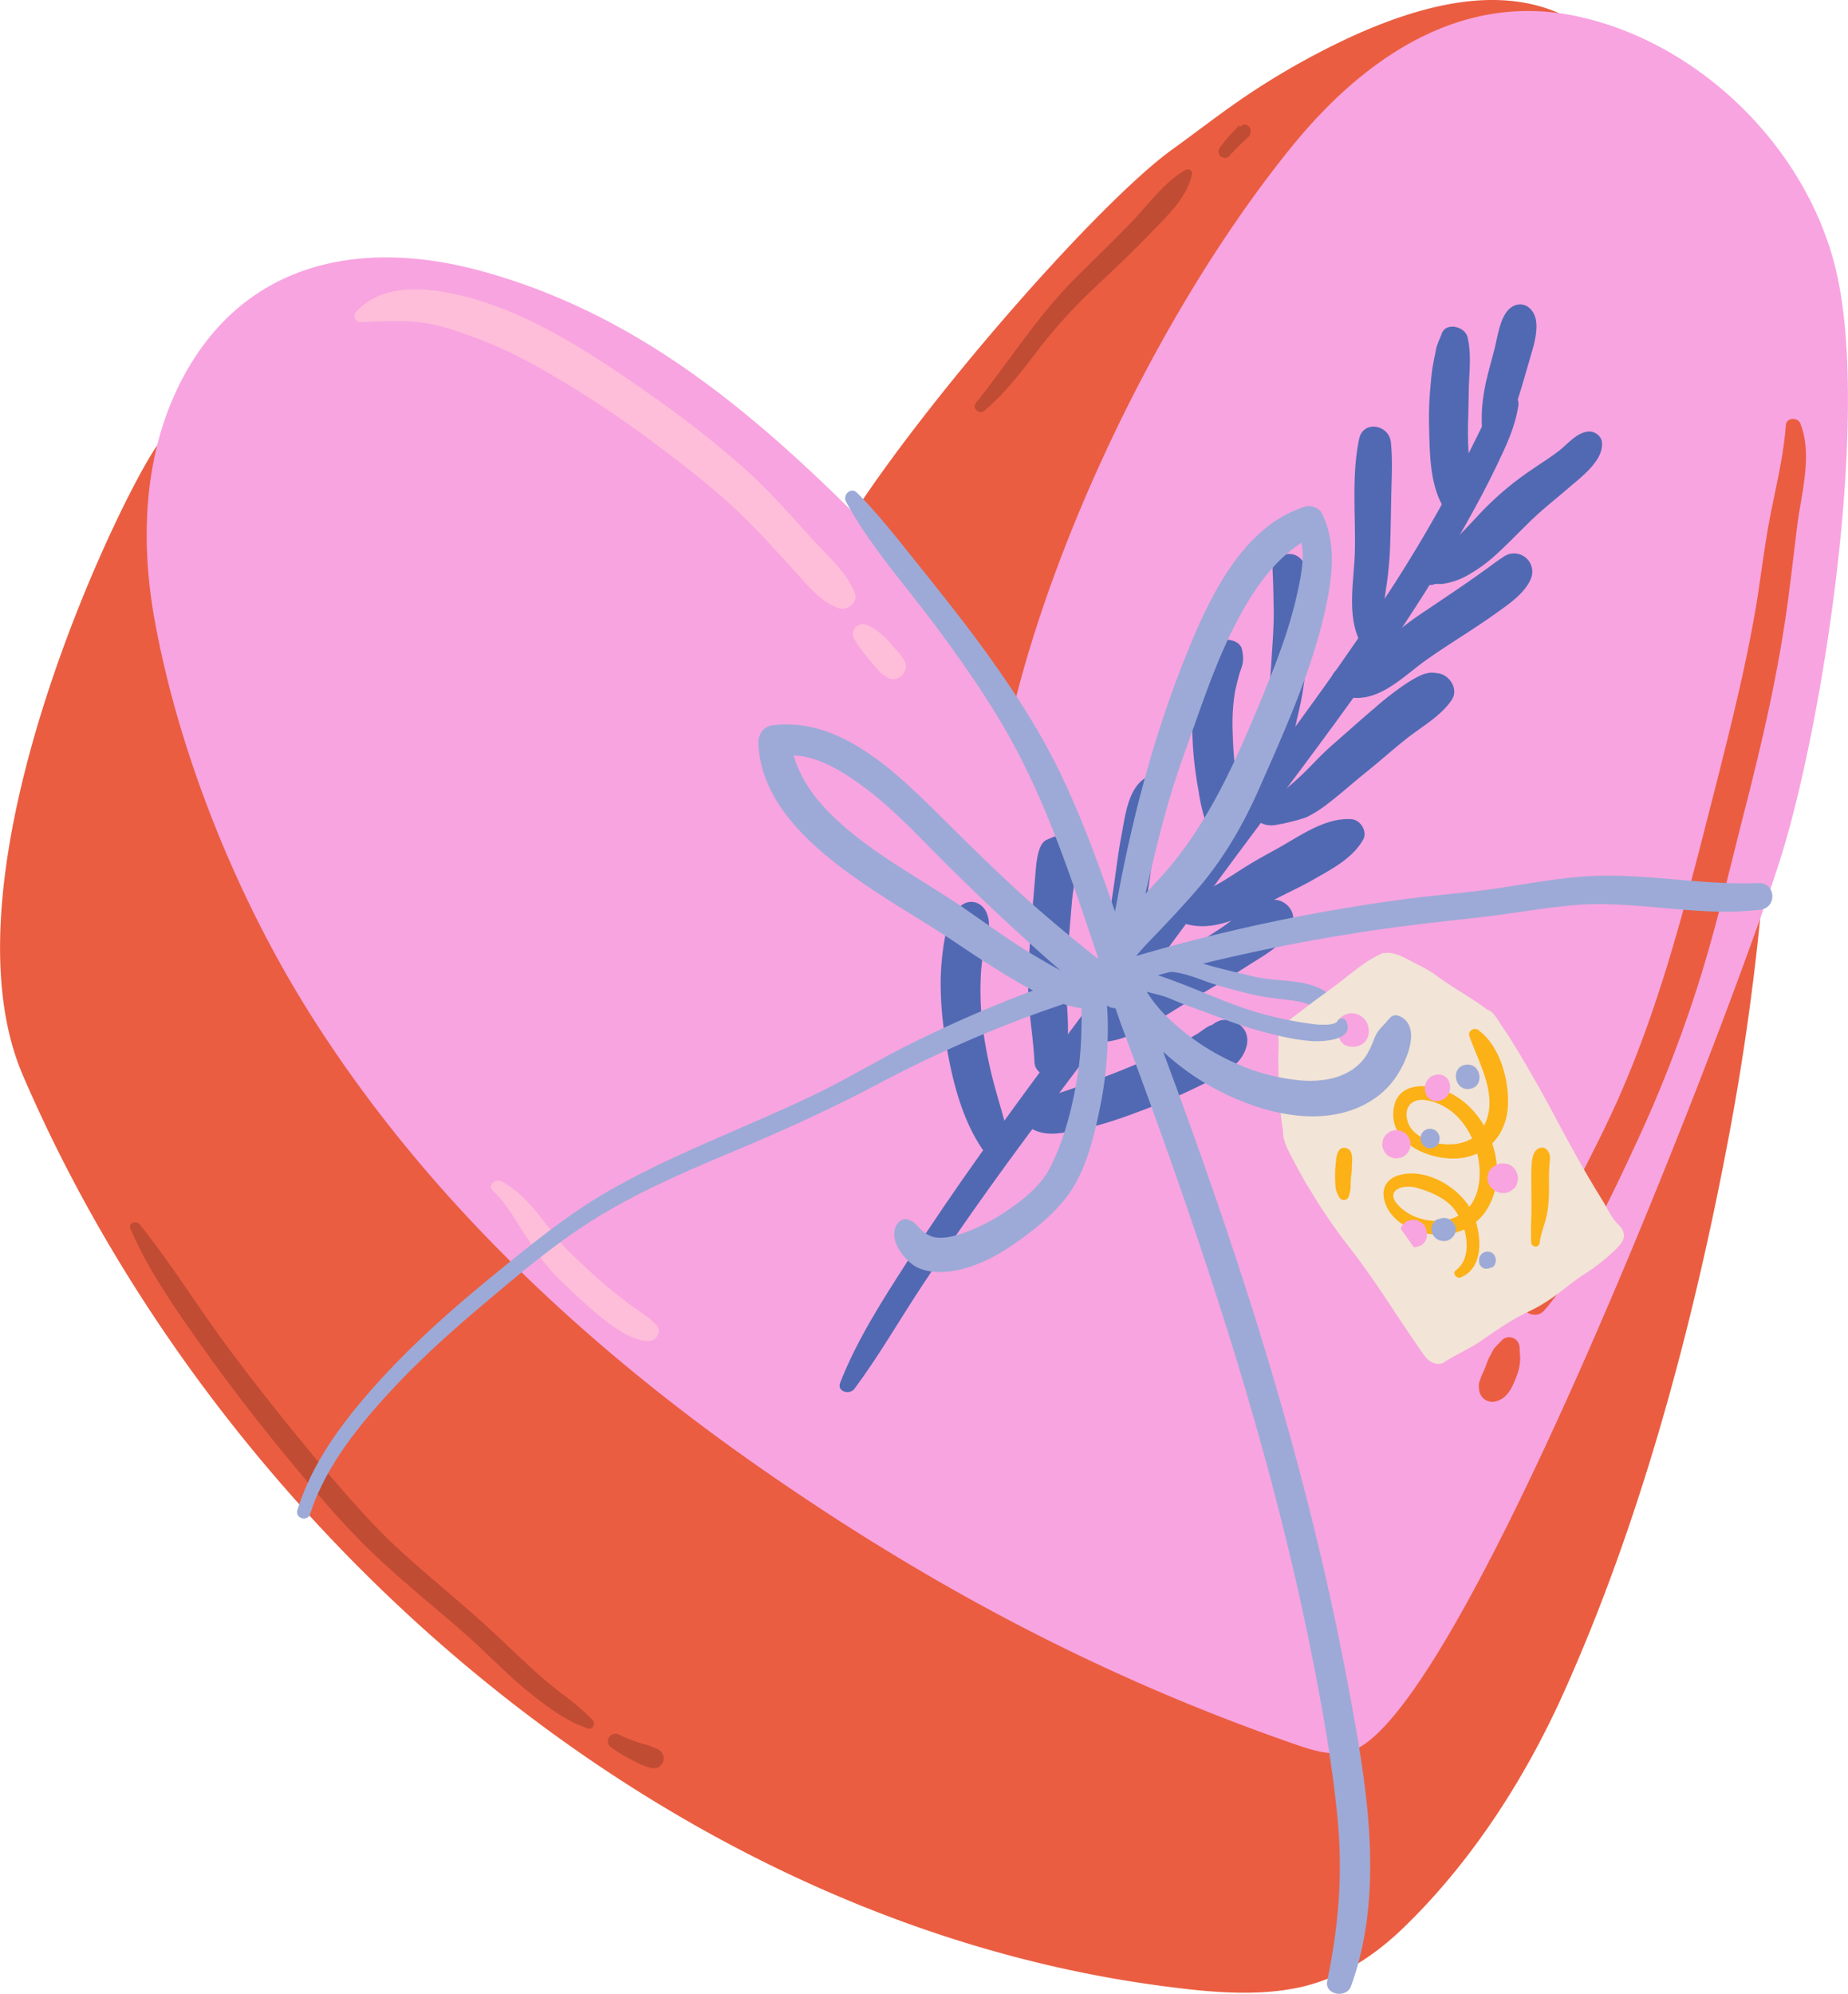 <svg xmlns="http://www.w3.org/2000/svg" width="1001.2" height="1080" viewBox="0.01 -0.004 1001.247 1080.122" style=""><g><title>hdrawn86_330238218</title><g data-name="Layer 2"><path d="M946.8 199.7c-7.9-26.1-18.1-51.3-27.6-76.8C903.5 81.1 890.9 28.8 846.6 8c-36-16.9-78.9-4.1-113.2 11.3a411.5 411.5 0 0 0-52.1 28.6c-16 10.3-30.8 22-46.2 33.1-44.4 32.1-154.7 159.9-187.9 222.7-24.3 45.9-15.4-51.4-44.1-8.6-7 10.3-14.1 20.5-20.6 31.2-3.7 6-7.2 12.2-10.8 18.3-24-24.1-50.1-46.1-80-62.7a231.2 231.2 0 0 0-56.6-22.7c-9.9-2.5-19.6-4.5-29-8.3s-19.4-8.8-29.3-12.8c-11.6-4.8-23.1-8.2-35.6-9.5s-24.2-.8-35.9-4.4a13.9 13.9 0 0 0-12.3 2.2 5.7 5.7 0 0 0-3.8 4 15.2 15.2 0 0 0-2.4 8.7C71.1 257.5-35.8 470.8 12.4 582.6c106.4 247.2 349.5 460 622.1 493.9 22.9 2.9 46.9 5 69.7.1 21.1-4.6 39.4-16.3 54.9-31 37-35.3 66.4-80.6 87.4-127 43.2-95.5 71.6-203.3 90.8-306.1a1356 1356 0 0 0 20.6-168.1c1.6-27.4 2-54.9 3.1-82.4s1.8-55.3.2-83a339.8 339.8 0 0 0-14.4-79.3z" fill="#eb5d41"></path><path d="M994.9 146.9c-15.6-66.6-74-124.1-141-138.2C790.5-4.6 738 32.4 699.6 79.8c-66.3 81.8-123.9 200.1-148.8 296.9a7.5 7.5 0 0 0 0 1.5c-31.4-32.8-57.9-70.4-90.3-102.4-58.3-57.5-119.1-106.9-199.8-129-65.1-17.8-128.9-5.3-162.4 59.3-20.2 38.9-22.4 85.1-14.8 128.3 12.8 71.9 43.6 148.8 81.9 210.7 61.5 99.3 148.2 181.1 243.4 247.9 90.4 63.4 183.2 113.3 287.1 149.9 12.1 4.2 25.6 9.8 37.5 5.2 61.6-24.2 210-412.7 232.5-486.9s47.3-236.1 29-314.3z" fill="#f8a4e0"></path><g fill="#5169b3"><path d="M534.7 494.8c-2-5.2-7.8-8.1-13-4.9-2.8 1.7-7.2 8.5-8.3 11.8a19.8 19.8 0 0 0-.8 3.3c-.6 2.5-1 5-1.4 7.5a154.6 154.6 0 0 0-1.5 16.7 182.7 182.7 0 0 0 2.4 33c3.4 21.5 9 45.8 22.3 63.3 4.4 5.7 13.7 1 12.6-5.7-1.8-10.7-5.3-20.9-8.1-31.4a236.3 236.3 0 0 1-6.2-30.1 163.7 163.7 0 0 1-1.2-31.3 96.4 96.4 0 0 1 2.2-15.1c1.4-6 3.4-11 1-17.1z"></path><path d="M672 555.4a11.7 11.7 0 0 0-6.9-3l-3.1.2a12.7 12.7 0 0 0-5.3 2.7c-2.1.2-6 3.6-7.9 4.7s-6.1 3.6-9.2 5.2c-7.4 4-15.1 7.5-22.8 10.8s-16.2 6.7-24.5 9.6-19.1 7.6-28.6 8.8c-4.8-2-13 3.3-10.7 8.9-1.2-2.9-.2.4.1 1.5a9.7 9.7 0 0 0 3.9 5.4c4.4 3.2 9.3 4.2 14.6 3.9s13-2 19.3-3.5c10.2-2.4 20.1-6.1 29.9-9.8s19.3-7.7 28.6-12.3 20.3-9.2 24.6-18c2.6-5.2 2.8-11.1-2-15.1z"></path><path d="M579.1 455.2c-3.4-4.5-8.4-1.8-12.1-.2-5.6 2.6-5.7 16.3-6.3 22l-1.2 14.2c-.7 8.9-1.4 17.7-1.9 26.6a188 188 0 0 0-.2 24.9c.8 11 2.6 21.9 3.1 32.9.4 7.3 11.8 10.6 14.7 3.1 4-10 3.7-20.7 3.1-31.3a195.6 195.6 0 0 1-.1-27.6c.8-10.4 1.7-20.9 2.6-31.4s5-24.2-1.7-33.2z"></path><path d="M732.4 443.8c-14.5-1.1-28.5 9.4-40.5 16-5.8 3.2-11.5 6.3-17.1 9.8-8.3 5.2-19.3 13.1-29.2 15.3-3.1.7-6.2-.2-8.8 2.2-4.3 4-2.3 10.4 2.7 12.4 9.3 3.7 18.7 2.4 27.7-.8-2.6 1.9-5 3.7-7.2 5.1L641 516q-11.1 7.3-21.9 15l-1.9 1.4c1.7-4.5.6-10.3.4-14.9a75.4 75.4 0 0 1 .8-13.4c1.1-8.6 3-17 4.2-25.6s2.2-16 3.7-24a101.2 101.2 0 0 1 2.5-10.9c1.6-5.8 4.2-11.4 2.9-17.5s-7.3-7.3-11.8-4.2c-8.7 5.9-10.3 20.3-12.1 29.7s-2.7 17-3.9 25.5-2.6 16.4-3.3 24.7a93.9 93.9 0 0 0-.3 15.9c.5 6 1.8 14.6 7.6 18a7.5 7.5 0 0 0 3.1 1c-7 4.9-14.9 8.4-21.8 13.5-5 3.6-4.5 13.1 2.6 14 12.2 1.7 24.4-4.6 34.5-10.8s17-10.6 25.7-15.6 17.2-10.2 25.6-15.6 21.3-12.1 23-23.3c.9-5.5-3.7-10.7-9.1-11.4h-1.1c0-.1.1-.1.2-.2 7.5-3.9 15.1-7.3 22.4-11.6 9.5-5.4 20.1-11.1 25.6-20.9 2.4-4.3-1.4-10.6-6.2-11z"></path><path d="M662.8 346.9c-10 3.1-13.4 16.1-15 25.4a135.2 135.2 0 0 0-1.7 27 195.8 195.8 0 0 0 3.2 28.5 107.4 107.4 0 0 0 2.2 11.3 62.5 62.5 0 0 0 8.9 20.3c2.9 4.4 11.4 3.8 12-2.1 1.4-12-.9-23.1-2.5-35a239.3 239.3 0 0 1-2-25.4 107 107 0 0 1 1.2-21.9c.6-3 1.4-6.1 2.2-9.1.3-1.2.8-2.5 1.2-3.7 1.4-3.8 1.2-6.6.4-10.5s-6.5-5.9-10.1-4.8z"></path><path d="M777.4 364.7c2.3-.2-2-.3-2.2-.3a19.2 19.2 0 0 0-5.8 1.6 67.5 67.5 0 0 0-8.2 4.8 161.3 161.3 0 0 0-16.1 12.5c-7.7 6.5-15.2 13.3-22.8 19.9s-12.2 12.3-18.6 18.1-11 10-18.1 11.5c-3.7.8-6.5 4-6 7.9a6.8 6.8 0 0 0 2.8 4.7c.6.5 5.1 2.2 5.1 1.4 0 1.6 17.5-2.7 20.8-4.3a65.2 65.2 0 0 0 11.1-7.1c7.1-5.4 13.7-11.4 20.7-17s14.7-12.5 22.3-18.5 18.6-12.2 24.2-20.8c4.2-6.3-2.2-15-9.2-14.4z"></path><path d="M706.7 306c-3.2-9.3-17-7-17.2 2.6.1 1.6.2 4 .2 4.6.2 3.6.2 7.2.3 10.9s.2 8 .1 12c-.2 8.8-1 17.5-1.5 26.2s-1.7 17.4-2.4 26.1c-.5 5.6-.3 12 1.6 17.3s4.3 6.4 7.7 9.4 6.3 0 4.9-3.2 0-4.2.1-6.2.3-5.1.6-7.7c.8-5.7 2.4-11.4 3.6-17.1 1.6-7.8 2.5-15.8 3.5-23.7 1.8-16.4 3.9-35.3-1.5-51.2z"></path><path d="M689.5 309.2v-.6c-.1-1.6-.1-2.4 0 .6z"></path><path d="M822.3 300a9.9 9.9 0 0 0-7.3 1.4c-3.6 2.3-7.1 5-10.6 7.5-11.9 8.6-24.1 16.6-36.2 24.8a194.2 194.2 0 0 0-17.4 13.7 1.5 1.5 0 0 1-.1-.7c-2.6-8.2-1-18.3.1-26.6a202.5 202.5 0 0 0 2.3-22c.4-9.8.5-19.5.7-29.3s.8-19.5-.2-29.2-15.1-12.1-17.2-1.8c-4.1 19.6-1.9 40.3-2.3 60.3-.3 16.9-5.4 38 4.9 53.1a6.1 6.1 0 0 0 4 2.6 50.8 50.8 0 0 1-16.3 8.1c-8.3 2.3-5.7 13.1 1.1 15.1 18.1 5.4 31.9-10.3 45.3-19.7s24.6-15.9 36.5-24.4c7-5 17-11.5 20.1-20a9.9 9.9 0 0 0-7.4-12.9z"></path><path d="M860.4 233.8c-6.4.7-11.3 7.1-16.2 10.8s-9 6.2-13.5 9.3a166.4 166.4 0 0 0-29.4 24.9c-5.8 6.2-11.9 13-18.6 18.2-4.3 3.3-11.4 4.7-13.3 10s2.5 11.6 7.8 9.5c1.2-.4 3.3 0 4.6-.2a39.4 39.4 0 0 0 8.5-2.3 42 42 0 0 0 7-3.6 79 79 0 0 0 11.9-8.7c7-6.2 13.4-13 20.1-19.5s13.7-11.9 20.5-17.8 18.9-14.7 18.2-24.5c-.2-3.7-4-6.5-7.6-6.1z"></path><path d="M781.1 180.9c-1.1 3.1-2.5 5.5-3.1 8.7s-1.4 6.7-1.9 10-.8 7-1.1 10.4a180 180 0 0 0-.7 20.8c.4 15.2.2 34.8 10.1 47.2 3.3 4 11.4 2.5 12.4-2.8 1.9-9.2-.2-18.2-.9-27.4a185.8 185.8 0 0 1-.4-21.1c.2-6.2.2-12.5.4-18.7.4-8.3 1.2-17.5-.8-25.5-1.5-5.7-11.8-8.2-14-1.6z"></path><path d="M831.1 170c-2.9-5.7-9.1-6.9-13.7-2.3s-5.9 14.2-7.5 20.8l-3.6 13.6c-3.3 12.5-4.7 25.6-2.2 38.4 1.2 6 10.2 7.4 11.3.6s4.2-16 6.7-23.8c1.6-4.9 3-9.7 4.4-14.6s2.7-9.2 4-13.8 3.4-13.4.6-18.9z"></path><path d="M812.8 214.7c-6.5 8.6-10.6 18.1-15.4 27.6s-9.3 18.5-14.3 27.5q-14.4 26.3-30.8 51.4c-22.1 34.1-46.2 66.9-70.5 99.6S633.1 487 608.6 520c-25.9 34.9-52 69.5-77.2 104.9-13.8 19.4-27.2 39-40.1 59s-27.1 42.1-36.1 65.2c-1.9 4.8 5.2 6.8 7.8 3.2 13.2-17.8 24.4-37.3 36.6-55.8s24.5-36.3 37.2-54c25-34.8 51-68.7 76.7-102.9 24.5-32.6 48.5-65.6 73-98.3s49.1-65.4 71.9-99.4c12.6-18.9 24.7-38.2 35.9-58 5.9-10.5 11.6-21.1 16.8-32s9.9-20.8 11.6-32.4c.8-5.4-6.3-9.5-9.9-4.8z"></path></g><path d="M975.5 229.5c-1.4-3.6-7.5-3.5-7.9.8-1.2 16.7-5.2 32.6-8.4 49s-5 32.6-7.7 48.9c-5.5 32.6-13.6 64.8-21.7 96.9-15.7 61.2-30.5 122.8-57.6 180.2-8.1 17.3-17.2 34.2-25.5 51.4-7.5 15.4-16.6 30.6-22.1 46.9-2.3 6.8 7.4 11.6 11.9 6.5 10.5-11.7 17.6-26.1 25-39.9 8.4-15.6 16-31.4 23.4-47.4a725.9 725.9 0 0 0 35.4-90.1c9.5-30 16.6-60.9 24.4-91.4 8.4-32.8 16.3-65.8 21.6-99.3 3.1-19.1 5.1-38.3 7.5-57.4 2.2-17.5 8.4-38.1 1.7-55.1z" fill="#eb5d41"></path><path d="M823.4 730.3c-.2-2.3-1-4.2-3.2-5.3a5.5 5.5 0 0 0-6.2.8l-2.7 2.8a15 15 0 0 0-2 2.3l-2.4 4.4a47.8 47.8 0 0 0-1.9 4.8c-.6 1.5-1.2 3-1.9 4.4l-.7 1.6a1.4 1.4 0 0 1-.2.7l-.8 2.3a9.7 9.7 0 0 0 0 3.4 7.2 7.2 0 0 0 9.3 6.6 13.5 13.5 0 0 0 4.3-2.2 16.8 16.8 0 0 0 3-3.5 21.1 21.1 0 0 0 1.8-3.3l1.4-3.2 1.2-3.3a25.4 25.4 0 0 0 1-11.3z" fill="#eb5d41"></path><path d="M463.2 321.4c-4.4-11.6-15.9-21.3-24.1-30.4-11.3-12.6-22.6-25.3-35.1-36.6a568.9 568.9 0 0 0-52.8-41.4c-29.8-20.9-63.1-43-98.6-52.2-19.6-5-45.2-8.3-59.9 8.5-1.6 1.8.1 5.4 2.5 5.2 10.6-.4 21.5-1.1 32.1.1s20.7 4.8 30.7 8.5c15.8 5.9 30.7 13.8 45.2 22.5a599 599 0 0 1 52.4 35.2c17.4 13.1 34.7 26.5 50 41.9 8.3 8.3 16.2 17.1 24.1 25.7s14.7 17.6 24.8 21.1c4.5 1.6 10.5-3.2 8.7-8.1z" fill="#febed9"></path><g fill="#febed9"><path d="M490 357.9a25.5 25.5 0 0 0-3-4.3l-1.7-1.8c-1.2-1.5-2.5-2.9-3.8-4.4a37.6 37.6 0 0 0-3.5-3.4l-3.3-2.8a25.7 25.7 0 0 0-5.2-2.7 5.6 5.6 0 0 0-6.3 1.7 5.6 5.6 0 0 0 0 6.5 46.5 46.5 0 0 0 2.6 4.1l2.8 3.5a13.4 13.4 0 0 0-1.1-1.4c1.7 2.4 3.6 4.5 5.4 6.7l2.1 2.5 2.1 2.3a34.3 34.3 0 0 0 3.3 2.4 6.7 6.7 0 0 0 8.2-.8c2-2 3-5.5 1.4-8.1z"></path><path d="M480.5 346.3l1 1.1c0 .1.1.2.2.3z"></path></g><path d="M355.7 717.9c-4.3-4.8-10.2-7.9-15.3-11.8s-7.9-6.1-11.7-9.3c-7.1-6-13.9-12.4-20.5-18.9-12.6-12.7-20.2-29.3-36.6-38-3.2-1.7-7.6 2.4-4.5 5.2 7.2 6.6 11.8 15.4 17.1 23.4s10.9 16.8 18.2 23.9 13.4 12.9 20.5 18.9 17.9 14.6 28 15.2c4.3.3 8.1-5 4.8-8.6z" fill="#febed9"></path><g fill="#c04c34"><path d="M321.1 931.9c-7.6-8.3-17.3-14.4-25.8-21.7s-17.5-16-26.2-24.2c-16.6-15.6-34.4-29.8-51.3-45.1s-33.1-34.3-48.5-52.8-30.2-37.2-44.6-56.4c-16.8-22.5-31.5-46.6-49.1-68.5-1.7-2.1-6.3-.9-5 2.3 9.7 22.8 24.2 43.3 38.5 63.5s29.7 40.2 45.6 59.5 30.6 37 47.9 53.5 35.1 30.3 52.3 45.7c10 9 19.2 18.8 29.6 27.3s21.5 17.2 34.1 21.4c2.7.9 4.1-2.7 2.5-4.5z"></path><path d="M356.2 947.5l-.7-.3-1.1-.4-2.6-1.1-4.5-1.3a99.7 99.7 0 0 1-12.2-4.8 4 4 0 0 0-5.1 1.5 4 4 0 0 0 .8 5.3 89 89 0 0 0 11.1 6.8c1.7.9 3.4 1.8 5.2 2.6a30.9 30.9 0 0 0 5.1 1.8 6.1 6.1 0 0 0 4.2-.1 5.2 5.2 0 0 0 2.8-3 5.5 5.5 0 0 0-3-7z"></path><path d="M642.7 91.9c-11.9 6.5-20.7 19.3-30.1 28.9s-19.7 19.7-29.6 29.5c-20.8 20.7-36 45.2-54.2 67.9-2.3 2.7 1.6 6.7 4.4 4.4 11-9.2 19.3-20.1 28-31.4a283.8 283.8 0 0 1 29.7-33.3c10.6-10 21.2-19.9 31.3-30.4s21-20.2 23.7-33.4a2.3 2.3 0 0 0-3.2-2.2z"></path><path d="M677.1 69.1a3.1 3.1 0 0 0-4.5-1l-.3.3c-.3.4-.6.4-.9-.3s-.7.6-.8.7l-.6.6c-1.4 1.5-2.8 2.9-4.1 4.4a75.2 75.2 0 0 0-5.1 6.4 3.4 3.4 0 0 0 1 4.8 4 4 0 0 0 2.6.5 4.8 4.8 0 0 0 2.2-1.5l.3-.4c-.4.4.1-.2.2-.3l1.2-1.2a23.9 23.9 0 0 1 2.2-2.3l4.7-4.5 1.1-1a4.4 4.4 0 0 0 .8-5.2z"></path></g><path d="M717.3 536.6c-11.2-6.5-25.3-4.6-37.6-7.5-7.9-1.9-16-3.7-23.8-5.9s-15.4-5.4-22.9-2.3c-2.5 1.1-2.3 5.3.6 5.5 6.7.4 12.9 2.7 19.1 5 7.9 2.9 16.1 4.9 24.3 7a133.5 133.5 0 0 0 17.9 2.9c5.5.7 11.7 1.2 16.6 4s11.6-5.2 5.8-8.7z" fill="#9daad7"></path><path d="M877.6 664.2c-1.1-1.2-2.2-2.3-3.1-3.5-2.4-3.3-4.2-7.1-6.3-10.5s-5.9-9.6-8.7-14.5c-6.2-10.7-12.1-21.6-17.9-32.5s-12-21.7-18.3-32.4c-2.9-4.8-5.9-9.7-9.1-14.3s-4.8-8.6-8.9-9.8l-.2-.3c-8.4-6.3-18.2-11.4-26.8-17.9-4-3-8.5-5.1-12.9-7.4s-10.1-5.6-15.2-4.8a2.4 2.4 0 0 0-1.6.3c-9.9 4.4-17.6 11.9-26.3 18.2-5.2 3.9-10.4 7.5-15.5 11.5s-9.5 6.8-12.4 10.2-1.6 5.2-1.6 7.7-.1 5.2-.2 7.8c0 4.6.1 9.2.2 13.8a199.4 199.4 0 0 0 2.5 27.8 2.8 2.8 0 0 0-.1.9c.6 5.5 3.8 10.5 6.3 15.4s5.9 10.9 9.2 16.2a313.2 313.2 0 0 0 20.3 29.5c14.8 18.8 26.9 39.3 40.7 58.7 3 4.3 7.8 5.6 10.6 3.8 6.4-4.3 13.8-7.3 20-11.6 15.8-10.9 17.9-12 28-17 12.1-6.1 18.7-13.1 27-18.5a108.8 108.8 0 0 0 16.7-12.8c2.1-2 5.6-5.2 5.9-8.3a7.7 7.7 0 0 0-2.3-5.7zM741.5 557c1.2 7.2-5.2 11.9-12.2 9.4a4.3 4.3 0 0 1-1.9-1.3 4.5 4.5 0 0 1-1.4-1.9c-.2-.5-.3-1-.5-1.5-.9-3.3-2.2-6.2.1-9.4 4.4-6 13.7-3.5 15.6 3.3a3.5 3.5 0 0 1 .3 1.4z" fill="#f2e4d6"></path><path d="M952.8 478.4c-31.9 1.3-63.6-6-95.5-3.5-15.9 1.2-31.5 4.2-47.2 6.5s-31.1 3.4-46.7 5.4a968.4 968.4 0 0 0-147.8 31.1c3.4-4.2 7.2-8.1 11-12 7.9-8.3 15.8-16.7 23.3-25.5 13.8-16.4 24-34.2 32.6-53.8 14.4-32.7 29.6-66.1 36.6-101.3 3.1-15.8 4.5-32.4-2.9-47.2-1.5-3.1-6-4.6-9.2-3.6-34.4 10.8-52.6 51-64.9 81.8-15.7 39.3-26.7 79.7-34.9 121.2-1 5.4-2 10.9-3.1 16.3-8.6-25.1-17.7-50-29.1-73.9-13.5-28.2-31.2-54-49.9-78.9-9.5-12.5-19.3-24.8-29.1-37s-20.2-25.6-31.7-37.1c-3.3-3.2-7.9 1.2-5.9 4.9 13.3 24.6 32.9 46.1 49.5 68.6s32.5 45.4 45.1 70.2c17.6 34.5 29.5 71.4 41.9 108-.1.2-.1.5-.2.7-13.2-10.6-26.2-21.2-38.8-32.6-15.3-13.9-30.1-28.4-44.8-43-24.2-23.9-55.6-55.9-92.9-50.7-5 .8-7.5 5.2-7.3 9.9 1.6 38.3 40.5 65.3 69.4 84 12.1 7.8 24.5 15 36.4 23s25.5 17 38.9 24.5l4.1 2.2a706.7 706.7 0 0 0-70.8 31.1c-13.4 6.9-26.4 14.6-39.8 21.4s-26.4 12.6-39.8 18.4c-26.8 11.8-54 23-79.4 37.6-22.3 12.8-42.1 29-61.9 45.2-22.7 18.5-44.9 38.1-64.5 60-17.7 19.8-34.5 42.1-42.4 67.9-1.3 4.4 5.5 6.3 6.9 2 7.4-22.9 22.3-42.7 38-60.4 17.5-19.7 37.1-37.5 57.3-54.4 18.2-15.4 37-31.2 57.2-44 24.6-15.5 51.5-27 78.2-38.2s53.1-23.2 78.8-36.9a676.7 676.7 0 0 1 87.2-38.4l11.5-4a48.1 48.1 0 0 0 9.8 2.3c.1 12.4-.2 24.7-2.3 37.3-2.8 16.9-7.1 34.2-15 49.5-4.2 8-11.5 14.5-18.7 19.8-9.9 7.2-20.8 13.4-32.7 16.6-4.4 1.2-8.9 1.5-11.9.6a15.9 15.9 0 0 1-6-3.5c-2.4-2.4-4.1-4.8-7.5-5.8a4.7 4.7 0 0 0-5.1 1.5c-6.7 7.8 2.7 20.3 9.6 24.1 5.2 2.8 12 3.2 17.8 2.5 14.2-1.7 27.1-8.9 38.5-17.2 9.7-6.9 19.4-15.1 26.4-24.8 9.7-13.6 14-32.3 17.2-48.4a199.1 199.1 0 0 0 3.8-34.5 172.5 172.5 0 0 0-.3-19h.3a7.7 7.7 0 0 0 4.3 1.3c1.6 4.7 3.2 9.4 5 14 40.2 108 77.2 217.5 100.2 330.6 6.2 30.8 11.9 61.8 15 93.1s.7 59.4-5.5 89.3c-1.5 7.5 10.4 9.6 12.9 2.8 19.2-53 7.8-113.2-2.3-166.8-10.8-57.3-25.1-113.8-41.8-169.7S651.6 627.2 631 571.9c-.3-.8-.6-1.5-.8-2.2a137.2 137.2 0 0 0 41 26.2c23.3 9.8 52.6 14.2 74.4-1.4a44.1 44.1 0 0 0 12.3-13.5c4-6.6 8.9-18.2 5.5-25.6a9.8 9.8 0 0 0-5.1-4.9c-4.1-1.6-5 .9-8.2 4.3s-4.2 4.5-5.8 8.6c-.5 1.4-1.2 3-1.7 4.1-2.7 5.6-4.8 8.1-9.2 11.5a36.3 36.3 0 0 1-11.3 5.1 55 55 0 0 1-16 1.3 109.1 109.1 0 0 1-35.9-9.1 125.1 125.1 0 0 1-36.9-24.5 74.8 74.8 0 0 1-11.9-14.4c0-.1 0-.1-.1-.2 4.3 1.3 8.9 2.1 13 3.9 8.3 3.7 16.8 6.3 25.2 9.6a227.1 227.1 0 0 0 22.4 7.6c9.6 2.6 19.4 5.1 29.4 5.7 5.9.3 23.3-.5 17.9-11.1-.7-1.4-3.2-1.7-4.1-.4s-1 1.6-2.9 2.1a14.4 14.4 0 0 1-4.1.5c-3.8.2-7.7-.5-11.5-1a199.6 199.6 0 0 1-26.3-5.9c-17.6-5.3-34.7-13.9-53-19.9a1019.1 1019.1 0 0 1 119.6-24.7c17.3-2.5 34.6-4.4 52-6.3s34.1-5 51.2-6.7c34.7-3.6 69 6.5 103.7 2.2 9.2-1.1 8.4-14.8-1-14.4zm-329.3-6.6c5-21.4 10.6-42.7 18.1-63.3 10.2-28.2 19.2-57.4 34.9-83.1 7.5-12.3 16.7-23.6 28.7-31.4 1.9 9.6-1.1 22-3 30.4-4.1 17.5-10.6 34.4-17.4 51-13.8 33.5-28.4 67.8-52.1 95.5-3.9 4.5-8 8.9-12.1 13.3.9-4.1 1.9-8.3 2.9-12.4zm-64.8 44.8c-11.5-7.1-22.5-14.9-33.5-22.6-23.9-16.7-50.3-29.9-71.8-49.8-10.8-10.1-19.4-21.2-23.4-35 12.6.5 24.9 7.8 34.9 14.9 14.3 10 26.5 22.4 38.7 34.8 14 14.2 28.4 28.2 43.1 41.8 9.1 8.3 18.3 16.9 27.9 25-5.4-2.9-10.7-6-15.9-9.1z" fill="#9daad7"></path><path d="M800.8 557.9c-2-1.5-5.6.7-4.7 3.2 5.1 14.9 16.2 32.7 8 48.7-4.9-8.3-12-15.1-20.5-18.6-11.9-5-28.4-4.5-28.7 12.1s19.2 24.7 33.4 24.3a31.1 31.1 0 0 0 12.1-2.7 44.4 44.4 0 0 1 1.3 11.4c-.1 6.3-1.7 12.7-5.6 17.5-7.5-12-25-21.5-38.9-16.9-7 2.4-9.1 8.4-6.5 15.3s9 12.1 16.8 14.7 18 2.8 25.9-.9c2.3 8.2 1.8 17.4-4.5 22.1-2.3 1.7.3 4.8 2.6 3.9 11.2-4.7 11.5-19.1 8.2-30a28.6 28.6 0 0 0 5-5.4c7.5-10.9 8-24.8 3.8-37.2 5-4.9 8-11.9 8.5-20 .8-14.1-4.2-32.9-16.2-41.5zm-41.2 96.9c-11.1-9.4-.1-13.8 8.5-11.2 6.7 2 13.8 4.9 18.7 10.1a23.5 23.5 0 0 1 3.4 4.9c-9.3 5.1-22.7 3-30.6-3.8zm16-36.3c-5.3-1.8-11.1-5.1-12.9-10.9-2.4-7.9 2.4-12.8 10-11.6 11.6 1.9 20.2 10.3 24.9 20.7-6.3 3.9-15.1 4-22 1.8z" fill="#fcb116"></path><path d="M839 624.1c-.9-1.7-2.3-2.7-4.2-2.3-4.6.9-4.8 7-5 10.5s-.1 7.6-.1 11.3.2 10 0 15-.2 9.6-.1 14.3c.2 2.9 4.2 3.3 4.6.4.6-4.6 2.2-8.6 3.4-13a56.8 56.8 0 0 0 1.6-12.3c.2-3.9 0-7.7.1-11.6 0-2.1.1-4.1.3-6.2s.5-4.3-.6-6.1z" fill="#fcb116"></path><path d="M731.8 623.9c-1-2.3-5-3-6.3-.6a9.6 9.6 0 0 0-1.5 4.5l-.3 2.6c-.1 1.5-.3 3.1-.3 4.7s0 4.1.1 6.2.1 1.5.2 2.3a14 14 0 0 0 2.2 5.4 2.8 2.8 0 0 0 5-1.4 17.9 17.9 0 0 0 .9-4.6v-2.5c.1-1.7.3-3.5.5-5.2s.1-2.9.2-4.4a19.3 19.3 0 0 0 .1-2.4 9.4 9.4 0 0 0-.8-4.6z" fill="#fcb116"></path><path d="M778.3 582.2c-9 1.3-8 15.5 1.1 14.2s8-15.5-1.1-14.2z" fill="#f8a4e0"></path><path d="M764 617.9c-.3-.7-.6-1.3-.8-1.9a8.1 8.1 0 0 0-2.8-2.7l-1.8-.8a9 9 0 0 0-4 0 6 6 0 0 0-2.6 1.4 5.1 5.1 0 0 0-2 2.1 5.2 5.2 0 0 0-.9 2.9 6.1 6.1 0 0 0 .1 3l.8 1.8a8.1 8.1 0 0 0 2.7 2.8l1.9.8a7.7 7.7 0 0 0 4-.1 5 5 0 0 0 2.6-1.3 6.1 6.1 0 0 0 2-2.2 5 5 0 0 0 .9-2.9 5.7 5.7 0 0 0-.1-2.9z" fill="#f8a4e0"></path><path d="M772.1 664.8a3.1 3.1 0 0 0 .5 1l.4 1.3v-.2c-.1-.3-.3-.7-.4-1.1s.1.1.1.2a1.9 1.9 0 0 1-.2-.7v-.2a5.2 5.2 0 0 0-1.7-2.2 3.1 3.1 0 0 0-1.6-1.1 4.5 4.5 0 0 0-2.8-.9h-1.9l-1.8.5a6.2 6.2 0 0 0-2.2 1.7 5.1 5.1 0 0 0-1.6 2.5l7.1 10a4.3 4.3 0 0 0 2.5-.4 6.1 6.1 0 0 0 2.3-1.1l1.2-1.4a5.7 5.7 0 0 0 1.1-3.3 8 8 0 0 0-2-5.9z" fill="#f8a4e0"></path><path d="M822.4 637c-.1-.1-.1-.2-.2-.4l-.3-1.2h-.1v-.4l-.2-.2a11.9 11.9 0 0 0-.9-1.5 5.4 5.4 0 0 0-1.5-1.5 5.9 5.9 0 0 0-2.9-1.3 4.9 4.9 0 0 0-2.1-.2 5.6 5.6 0 0 0-3.1.6l-1.2.7a7.7 7.7 0 0 0-2.8 2.6 6.3 6.3 0 0 0-1 2.9 5.7 5.7 0 0 0 .1 2.9 7.5 7.5 0 0 0 1.8 3.4l.3.2a5.2 5.2 0 0 0 1.3 1.2 9.3 9.3 0 0 0 3.9 1.5h2.2a8.4 8.4 0 0 0 3.7-1.7l.9-.9v.3l1.2-1.6a7.6 7.6 0 0 0 .4-1.1 9.4 9.4 0 0 0 .4-1.6 4.9 4.9 0 0 0 .1-1.2V637z" fill="#f8a4e0"></path><path d="M779.5 614.5a5.6 5.6 0 0 0-1.7-2.1l-1.2-.6a4.6 4.6 0 0 0-2.6-.2 3.4 3.4 0 0 0-1.9.7 4 4 0 0 0-1.5 1.4 5 5 0 0 0-.9 2.4 5.9 5.9 0 0 0 .4 2.7c.1.1.1.1.1.2l.7 1.1a3.7 3.7 0 0 0 1.5 1.3l1.2.5a4.4 4.4 0 0 0 2 .1l1.3-.3 1.2-.7a4.8 4.8 0 0 0 1.2-1.6 2.8 2.8 0 0 0 .6-1.8.8.8 0 0 0 .1-.4 5 5 0 0 0-.5-2.7z" fill="#9daad7"></path><path d="M794.2 576.8c-8.5 1.2-6.3 14.3 2.1 13.1s6.3-14.3-2.1-13.1z" fill="#9daad7"></path><g fill="#9daad7"><path d="M787.5 662.4a.1.1 0 0 0 .1.1z"></path><path d="M788.3 663.7h-.1l-.4-.7-.2-.4.2.4a3.9 3.9 0 0 0-.8-1c.2.2.3.4.5.5a6.2 6.2 0 0 0-1.4-1.4 4.4 4.4 0 0 0-2.4-1.1 5.3 5.3 0 0 0-2.5-.1l-1.7.5-.4.3c.1-.3.1-.4-.5 0h-.3l-.4.3-.6.6-1 1.5h-.1v.2c-.2.2-.2.5-.3.8s-.1.6-.2.8c-.1.1 0 .3-.1.4v1.3a.1.1 0 0 0 .1.1v.2a5.3 5.3 0 0 0 .3 1.2.4.4 0 0 1 .1.3l.9 1.5h.1a6.3 6.3 0 0 0 2.8 2l1.7.4a7.6 7.6 0 0 0 3.3-.5 6.5 6.5 0 0 0 2.1-1.6 5.5 5.5 0 0 0 1.4-2.2 5.3 5.3 0 0 0 .4-2.5 6.9 6.9 0 0 0-.5-1.8z"></path><path d="M787.4 662.2v.2h.1z"></path></g><path d="M809.3 679.5a3.9 3.9 0 0 0-1.9-1.2 4.6 4.6 0 0 0-4.5.9 5.3 5.3 0 0 0-1.3 2 4.4 4.4 0 0 0-.1 2.3h-.2l.3 1.1a2.2 2.2 0 0 0 .8 1.3 1.4 1.4 0 0 0 .8.7 2.7 2.7 0 0 0 1.4.7h1.1l1.1-.2a2.4 2.4 0 0 0 1.2-.7c-.2.3-.2.4.1.2h.4l.5-.3a4.1 4.1 0 0 0 1.2-2 4.8 4.8 0 0 0 .2-2.4 5.3 5.3 0 0 0-1.1-2.4z" fill="#9daad7"></path></g></g></svg>